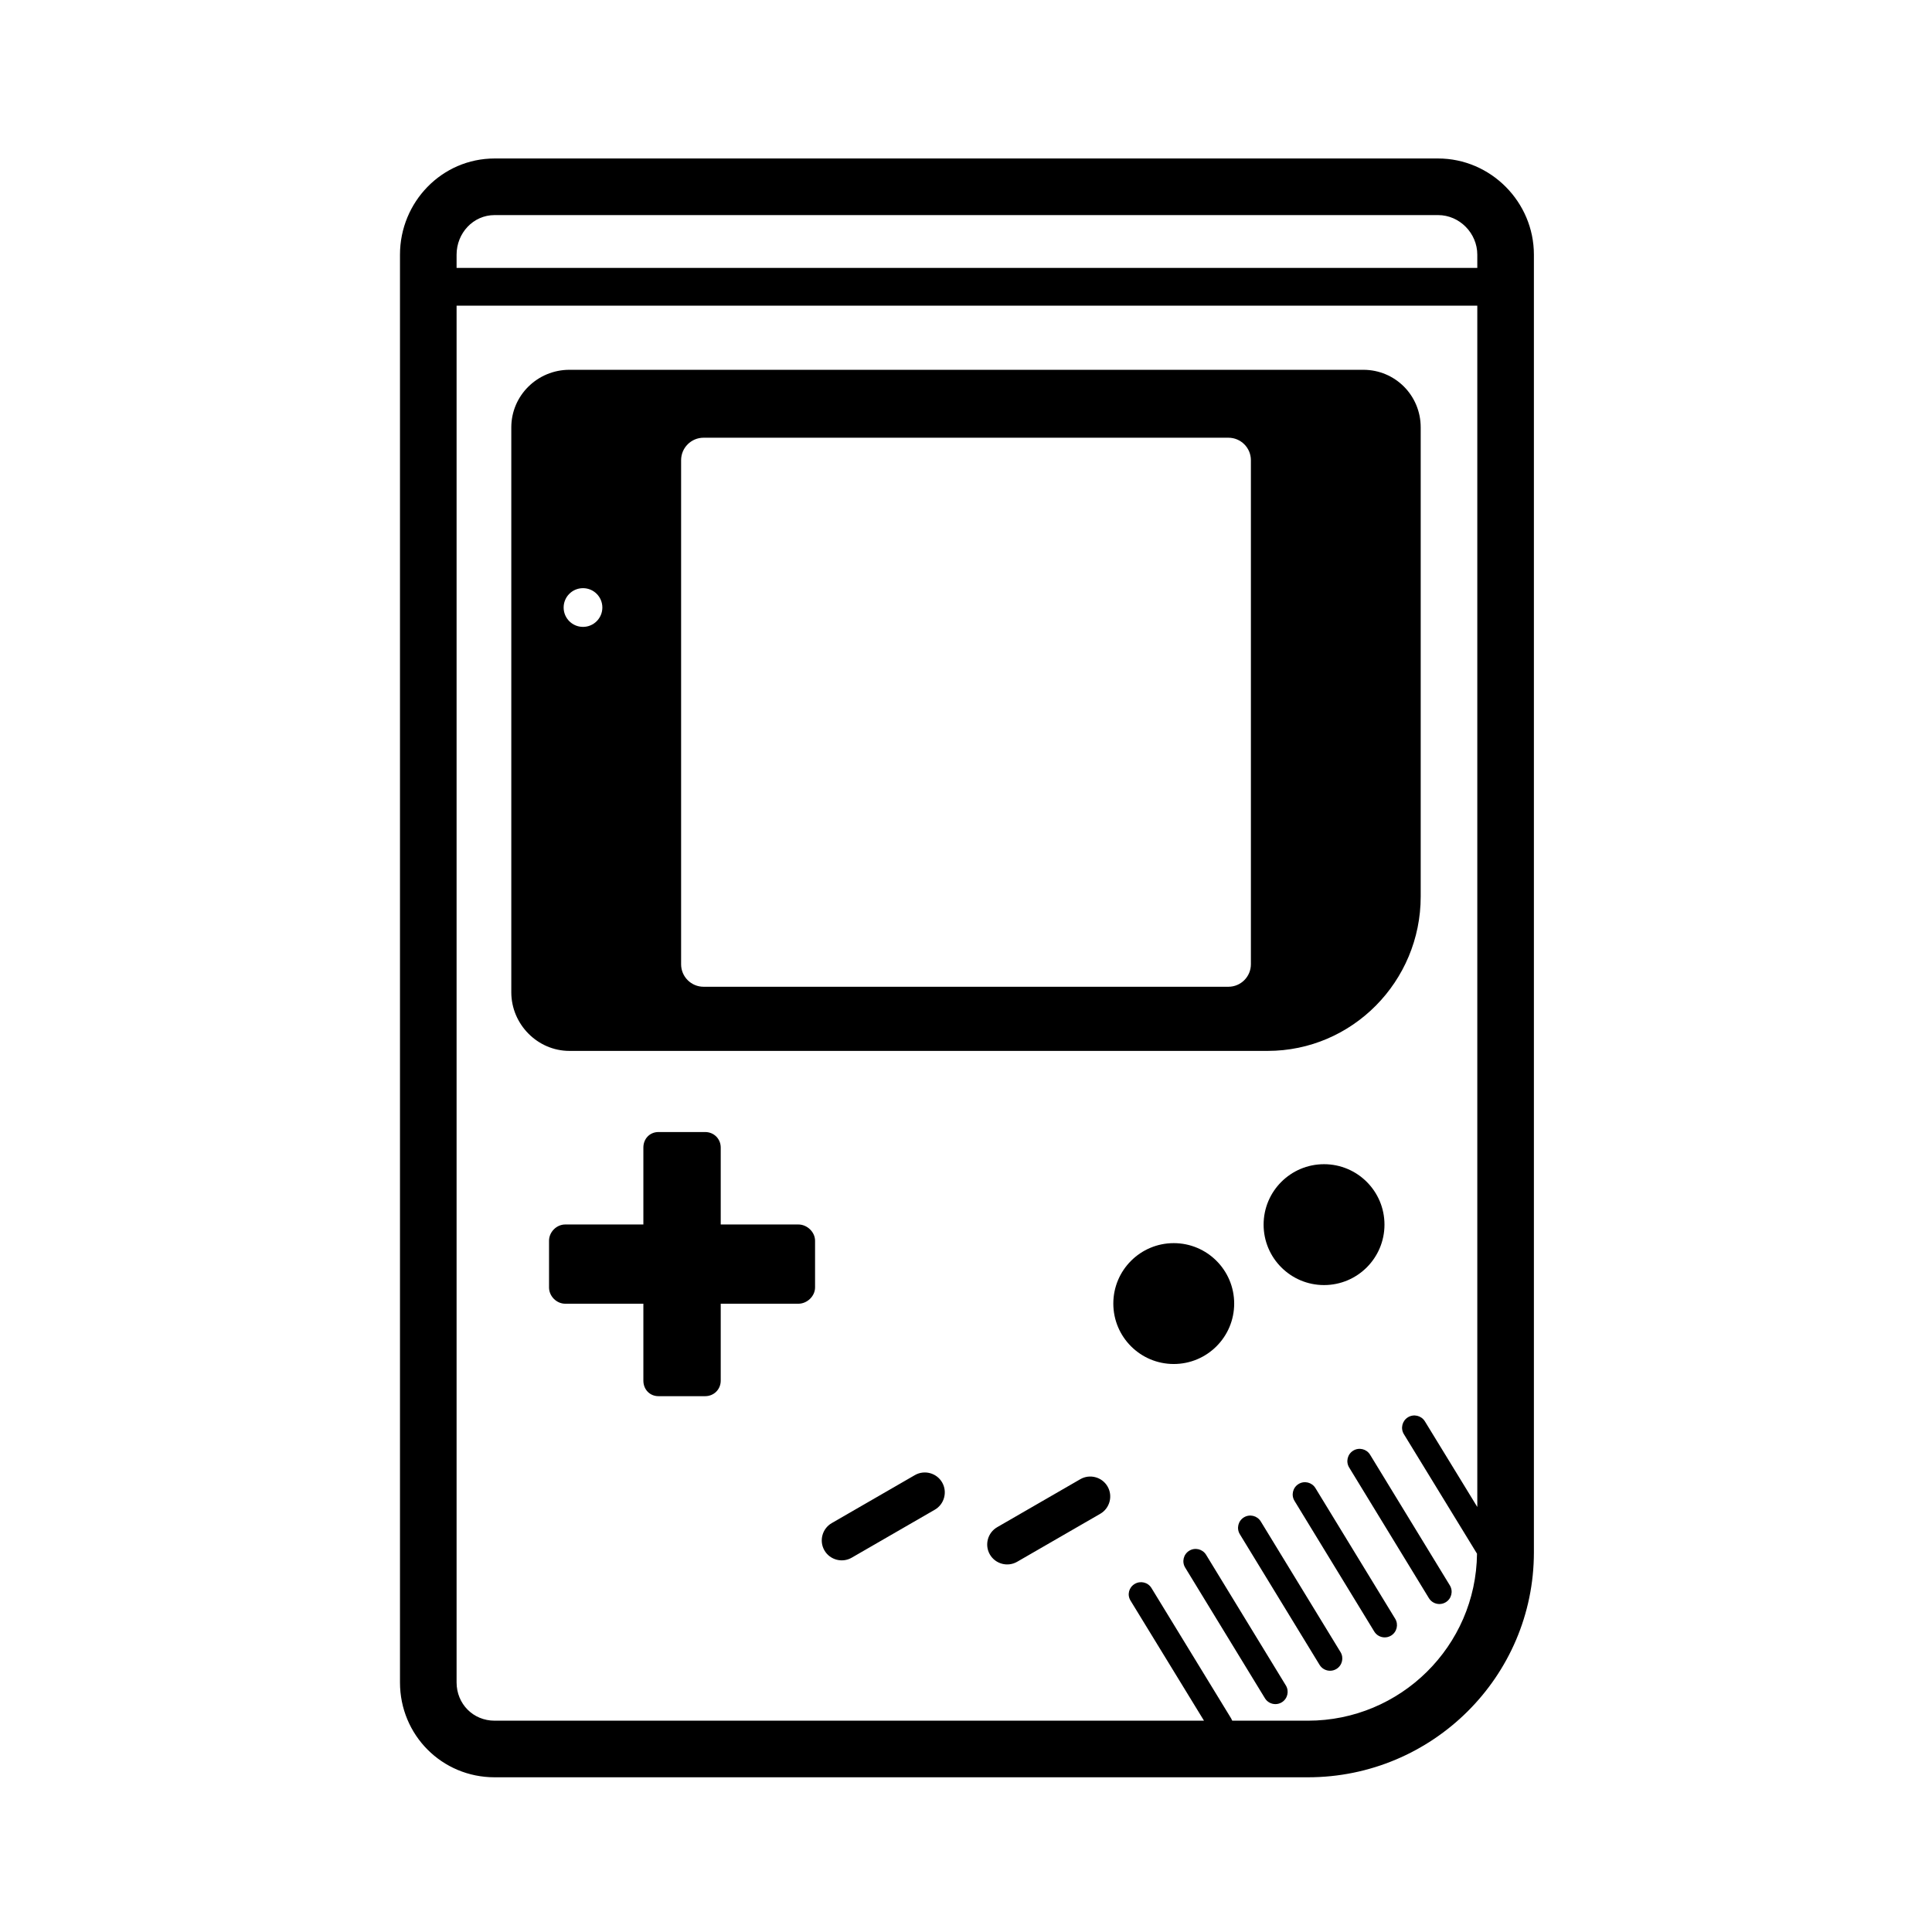 <svg xmlns="http://www.w3.org/2000/svg" viewBox="0 0 1024 1024">
  <path d="M484.895 781.845l-44.061 25.438c-5.041 2.91-6.784 9.416-3.874 14.456 2.91 5.041 9.416 6.784 14.456 3.874l44.061-25.439c5.041-2.91 6.784-9.416 3.874-14.456S489.936 778.935 484.895 781.845zM587.039 787.88c-2.91-5.041-9.416-6.784-14.456-3.874l-44.061 25.439c-5.041 2.91-6.784 9.416-3.874 14.456s9.416 6.784 14.456 3.874l44.061-25.438C588.206 799.427 589.949 792.921 587.039 787.88L587.039 787.88zM423.144 649H382v-40.767c0-4.648-3.611-8.233-8.259-8.233h-24.727c-4.648 0-8.014 3.585-8.014 8.233V649h-41.39c-4.648 0-8.61 3.988-8.61 8.637v24.727c0 4.648 3.962 8.637 8.61 8.637H341v40.767c0 4.648 3.366 8.233 8.014 8.233h24.727c4.648 0 8.259-3.585 8.259-8.233V691h41.144c4.648 0 8.856-3.988 8.856-8.637v-24.727C432 652.988 427.793 649 423.144 649z"/>
  <circle cx="622.112" cy="690.919" r="32.031"/>
  <circle cx="701.769" cy="649.081" r="32.032"/>
  <path d="M762.212,84H262.149C234.228,84,212,107.063,212,134.985v756.723C212,919.629,234.228,942,262.149,942h431.069C759.183,942,813,888.679,813,822.715V134.985C813,107.063,790.133,84,762.212,84z M262.149,114h500.062c11.379,0,20.788,9.605,20.788,20.985V142H242v-7.015C242,123.605,250.77,114,262.149,114z M693.219,912h-40.046c-0.153,0-0.353-0.731-0.614-1.16l-42.269-69.166c-1.87-3.065-5.871-3.989-8.935-2.118c-3.063,1.87-4.031,5.719-2.161,8.784 L638.142,912H262.149C250.77,912,242,903.087,242,891.708V162h541v636.73l-27.776-45.385c-1.87-3.065-5.908-4.033-8.972-2.161c-3.063,1.87-4.05,5.87-2.18,8.935l38.774,63.372C782.335,872.477,742.324,912,693.219,912z"/>
  <path d="M639.262 824.078c-1.87-3.064-5.87-4.032-8.935-2.161-3.063 1.87-4.031 5.87-2.161 8.935l42.269 69.251c1.225 2.007 3.363 3.114 5.554 3.114 1.154 0 2.323-.308 3.381-.953 3.063-1.87 4.031-5.87 2.161-8.935L639.262 824.078zM668.233 806.395c-1.87-3.065-5.87-4.033-8.935-2.161-3.063 1.87-4.031 5.87-2.161 8.935l42.269 69.252c1.225 2.007 3.363 3.114 5.554 3.114 1.154 0 2.323-.308 3.381-.953 3.063-1.87 4.031-5.87 2.161-8.935L668.233 806.395zM697.205 788.712c-1.87-3.065-5.871-4.032-8.935-2.161-3.063 1.87-4.031 5.87-2.161 8.935l42.269 69.252c1.225 2.007 3.363 3.114 5.554 3.114 1.154 0 2.323-.308 3.381-.953 3.063-1.87 4.031-5.87 2.161-8.935L697.205 788.712zM768.444 840.28l-42.268-69.251c-1.871-3.065-5.871-4.032-8.935-2.161-3.063 1.87-4.031 5.87-2.161 8.935l42.268 69.251c1.225 2.007 3.363 3.114 5.554 3.114 1.154 0 2.323-.308 3.381-.953C769.347 847.345 770.314 843.345 768.444 840.28zM671.833 557C716.781 557 753 520.149 753 475.201V226.532C753 209.603 739.494 196 722.565 196H301.812C284.883 196 271 209.603 271 226.532v299.401C271 542.862 284.883 557 301.812 557H671.833zM361 243.917c0-6.581 5.335-11.917 11.917-11.917h278.167c6.581 0 11.917 5.335 11.917 11.917v267.167c0 6.581-5.335 11.917-11.917 11.917H372.917c-6.581 0-11.917-5.335-11.917-11.917V243.917zM298.739 322c0-5.667 4.594-10.261 10.261-10.261s10.261 4.594 10.261 10.261-4.594 10.261-10.261 10.261S298.739 327.667 298.739 322z"/>
</svg>
